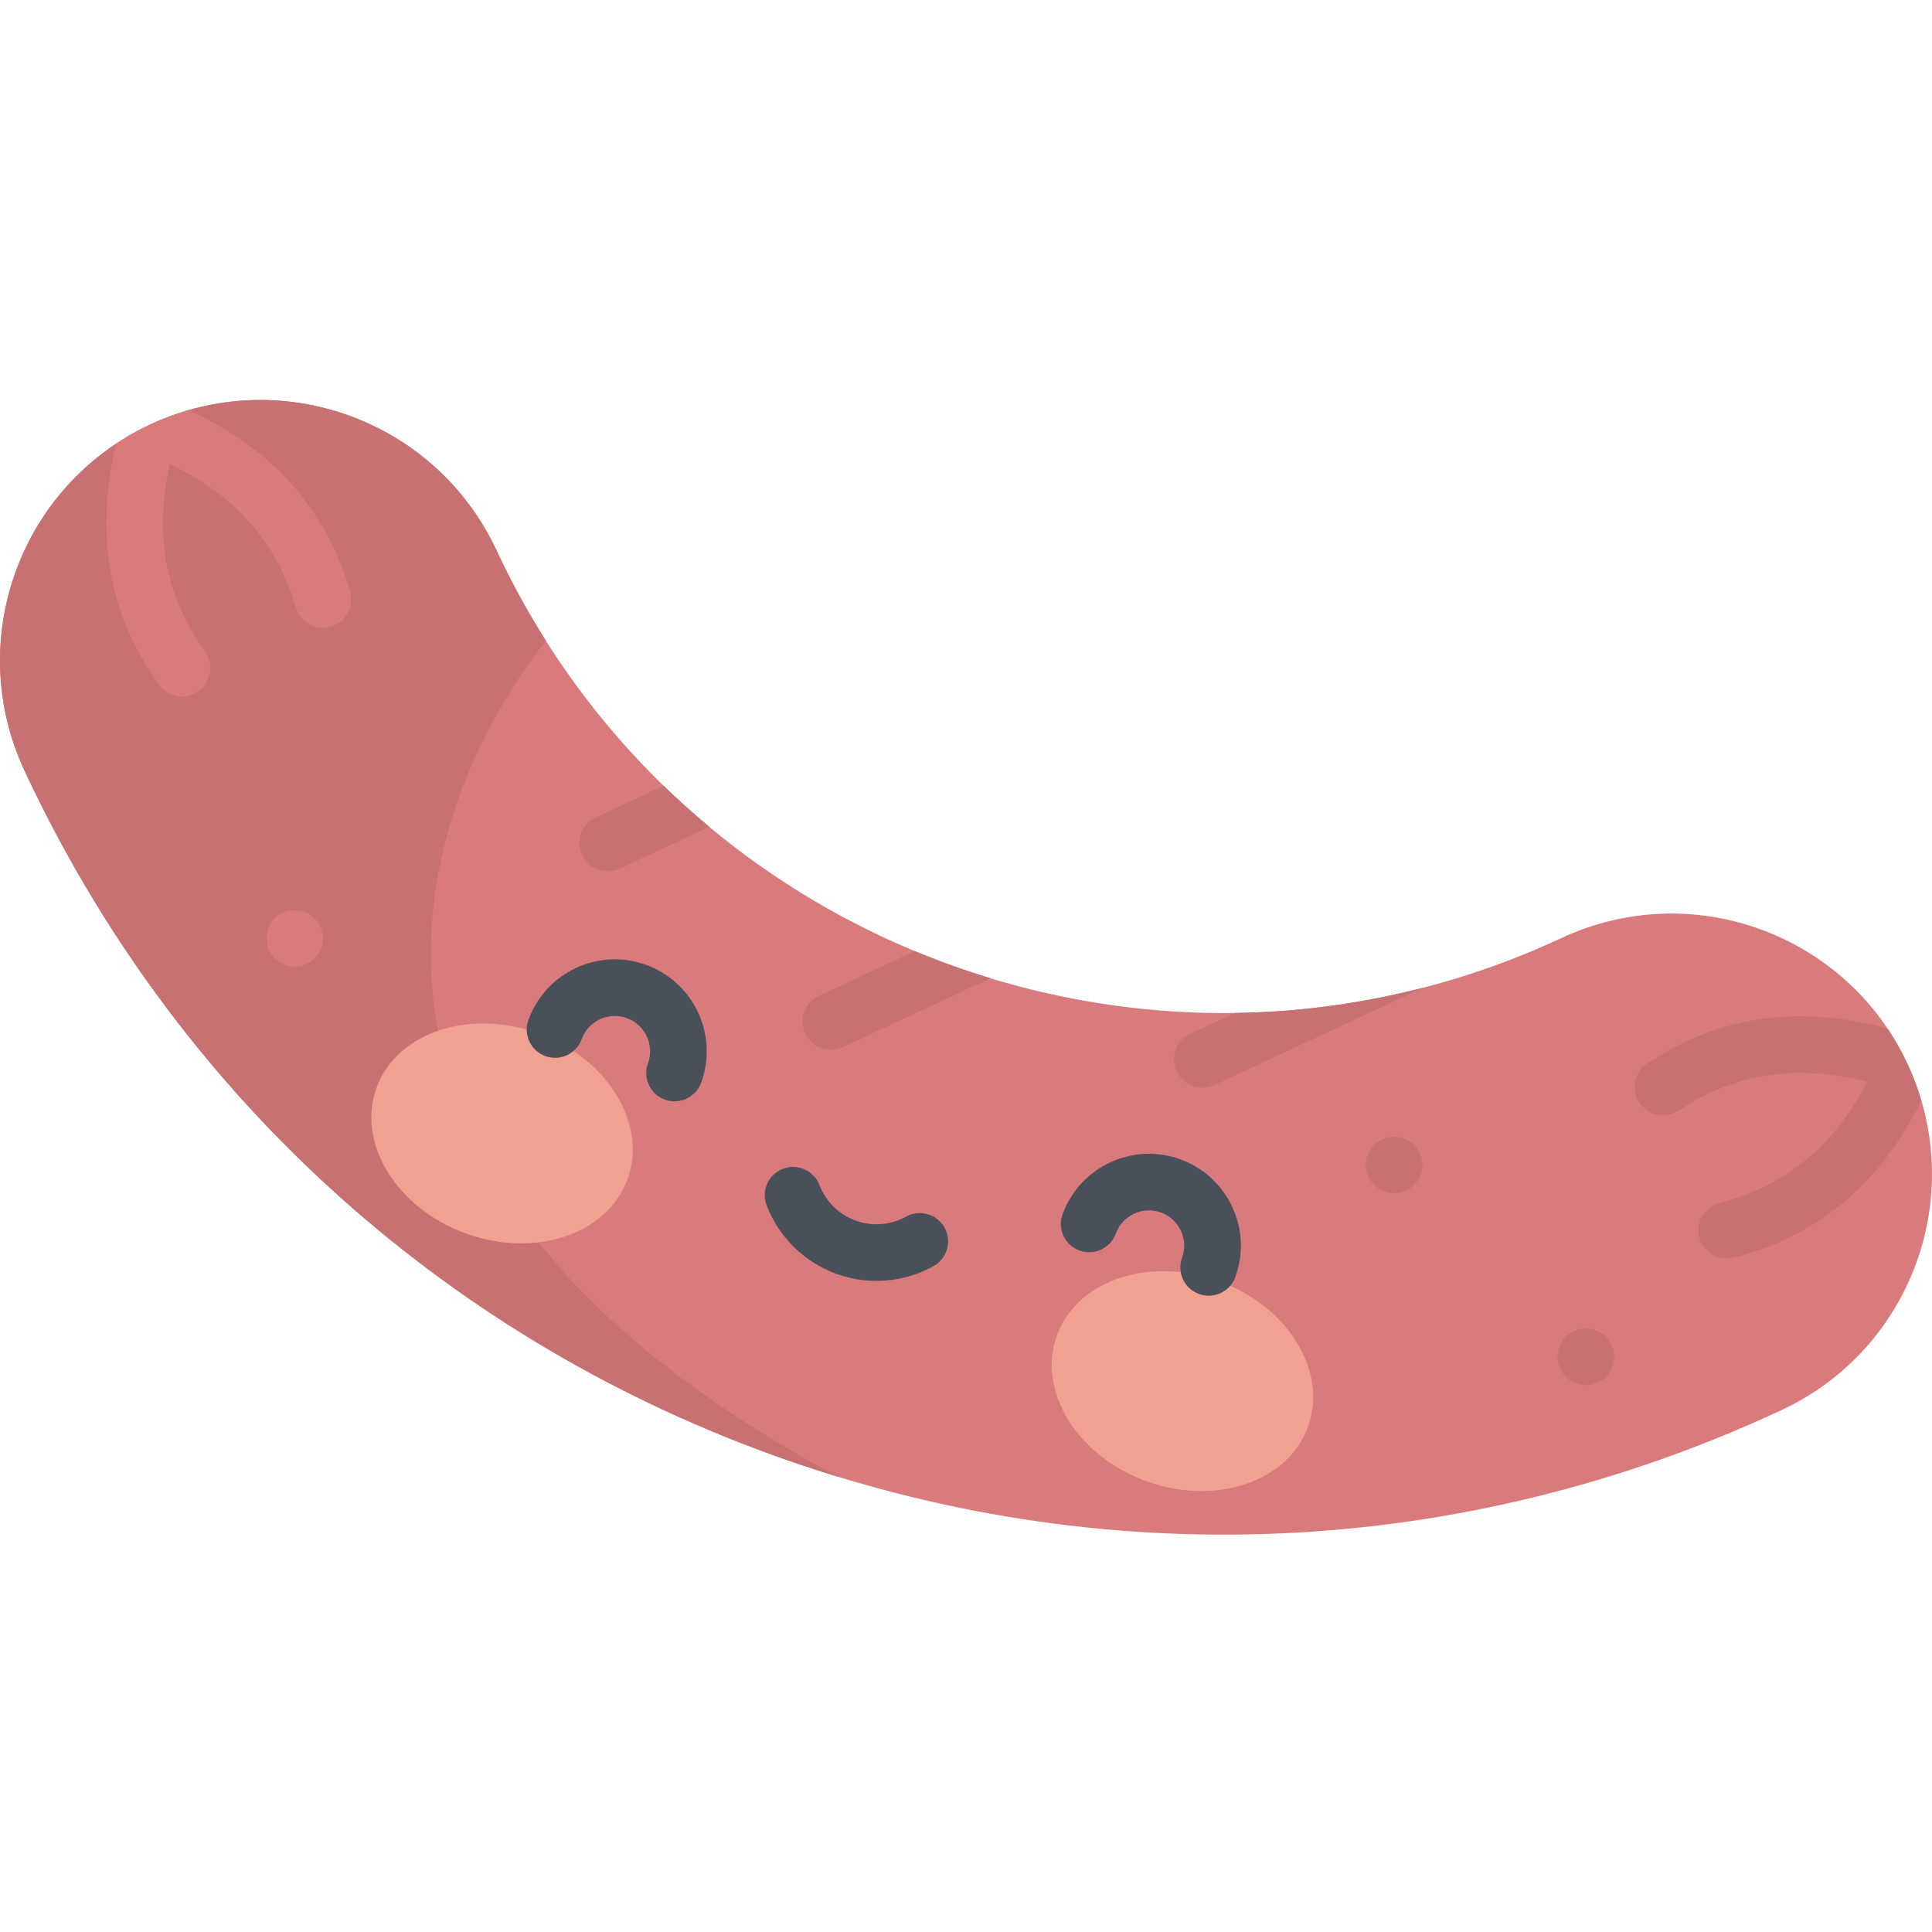 <svg height="511pt" viewBox="0 -105 511.999 511" width="511pt" xmlns="http://www.w3.org/2000/svg"><path d="m204.207 279.883c-87.949-32.012-158.168-96.355-197.723-181.184-16.109-34.543-1.164-75.609 33.379-91.715 34.547-16.109 75.609-1.164 91.719 33.383 49.488 106.125 176.09 152.203 282.219 102.719 34.543-16.109 75.605-1.164 91.715 33.383 16.109 34.543 1.164 75.605-33.383 91.715-84.824 39.555-179.977 43.707-267.926 11.699zm0 0" fill="#d97b7d"/><g fill="#c77172"><path d="m144.668 64.309c-4.809-7.598-9.188-15.586-13.086-23.945-16.109-34.543-57.172-49.488-91.719-33.379-34.543 16.105-49.488 57.172-33.379 91.715 39.555 84.828 109.773 149.172 197.723 181.184 5.941 2.16 11.914 4.145 17.914 5.977-144.504-77.48-114.309-174.535-77.453-221.551zm0 0"/><path d="m175.875 102.734-17.996 8.391c-3.754 1.75-5.379 6.211-3.625 9.965 1.27 2.73 3.977 4.336 6.801 4.336 1.062 0 2.141-.227 3.164-.707l23.773-11.086c-4.168-3.465-8.207-7.098-12.117-10.898zm0 0"/><path d="m327.293 162.945-11.855 5.527c-3.754 1.75-5.375 6.211-3.625 9.969 1.273 2.727 3.977 4.332 6.801 4.332 1.062 0 2.141-.23 3.164-.707l55.375-25.82c-16.516 4.27-33.246 6.469-49.859 6.699zm0 0"/><path d="m242.43 146.559-25.438 11.863c-3.754 1.75-5.379 6.211-3.629 9.965 1.273 2.73 3.977 4.332 6.801 4.332 1.062 0 2.141-.227 3.168-.703l39.164-18.266c-6.801-2.066-13.5-4.461-20.066-7.191zm0 0"/></g><path d="m166.316 206.977c5.328-14.633-5.25-31.914-23.625-38.602-18.371-6.688-37.586-.246-42.91 14.387-5.324 14.629 5.254 31.914 23.625 38.602 18.375 6.688 37.586.246 42.91-14.387zm0 0" fill="#f1a18f"/><path d="m280.09 248.398c-5.324 14.629 5.254 31.914 23.625 38.602 18.375 6.684 37.586.246 42.91-14.387 5.328-14.633-5.25-31.914-23.625-38.602s-37.586-.246-42.91 14.387zm0 0" fill="#f1a18f"/><path d="m178.758 186.363c-.852 0-1.719-.148-2.562-.457-3.895-1.418-5.902-5.723-4.484-9.613.855-2.348.746-4.887-.312-7.148-1.055-2.266-2.93-3.98-5.277-4.836-2.348-.855-4.887-.742-7.148.312-2.266 1.055-3.98 2.93-4.836 5.277-1.414 3.891-5.719 5.898-9.609 4.48-3.895-1.414-5.902-5.719-4.484-9.613 2.227-6.109 6.695-10.992 12.594-13.738 5.895-2.75 12.508-3.039 18.617-.816 6.113 2.227 10.992 6.699 13.742 12.594 2.75 5.895 3.035 12.508.812 18.621-1.109 3.043-3.988 4.938-7.051 4.938zm0 0" fill="#495059"/><path d="m320.309 237.879c-.855 0-1.719-.145-2.566-.453-3.891-1.418-5.898-5.723-4.48-9.613.852-2.348.742-4.887-.312-7.148-1.055-2.266-2.93-3.984-5.277-4.836-4.848-1.762-10.223.742-11.984 5.59-1.418 3.891-5.723 5.898-9.613 4.48-3.895-1.418-5.898-5.723-4.484-9.613 4.594-12.617 18.594-19.145 31.215-14.555 6.109 2.227 10.988 6.695 13.738 12.594 2.75 5.895 3.039 12.508.812 18.617-1.109 3.047-3.984 4.938-7.047 4.938zm0 0" fill="#495059"/><path d="m232.273 233.945c-3.598 0-7.207-.625-10.66-1.883-8.477-3.082-15.199-9.688-18.445-18.117-1.488-3.863.438-8.207 4.305-9.695 3.871-1.492 8.207.441 9.691 4.305 1.691 4.383 5.18 7.812 9.578 9.414 4.398 1.602 9.277 1.215 13.391-1.055 3.629-2.004 8.191-.688 10.191 2.938 2.004 3.625.688 8.188-2.938 10.191-4.684 2.586-9.887 3.902-15.113 3.902zm0 0" fill="#495059"/><path d="m78.379 55.406c1.152 3.98 5.32 6.27 9.293 5.117 3.977-1.152 6.27-5.312 5.117-9.293-8.348-28.809-29.156-41.672-42.816-48.035-3.41.984-6.789 2.242-10.109 3.789-3.199 1.492-6.227 3.199-9.082 5.094-3.449 14.621-6.402 39.242 11.375 63.852 1.465 2.027 3.758 3.109 6.086 3.109 1.52 0 3.059-.465 4.383-1.422 3.359-2.426 4.113-7.113 1.691-10.473-13.406-18.559-12.059-37.188-9.363-49.727 11.543 5.594 27.059 16 33.426 37.988zm0 0" fill="#d97b7d"/><path d="m509.199 186.211c-.969-3.289-2.191-6.543-3.684-9.742-1.547-3.32-3.328-6.453-5.309-9.398-14.551-3.906-38.758-7.43-63.672 9.273-3.441 2.309-4.359 6.969-2.055 10.406 2.305 3.441 6.965 4.359 10.406 2.055 19.012-12.75 37.586-10.75 50.023-7.617-5.996 11.34-16.938 26.48-39.133 32.078-4.02 1.012-6.453 5.09-5.441 9.105.859 3.402 3.914 5.668 7.27 5.668.605 0 1.223-.074 1.84-.23 29.438-7.422 43-28.184 49.754-41.598zm0 0" fill="#c77172"/><path d="m427.766 254.078c0 4.137-3.352 7.492-7.492 7.492-4.137 0-7.492-3.355-7.492-7.492 0-4.141 3.355-7.492 7.492-7.492 4.141 0 7.492 3.352 7.492 7.492zm0 0" fill="#c77172"/><path d="m376.949 203.246c0 4.137-3.355 7.492-7.492 7.492s-7.492-3.355-7.492-7.492c0-4.137 3.355-7.492 7.492-7.492s7.492 3.355 7.492 7.492zm0 0" fill="#c77172"/><path d="m85.582 143.18c0 4.137-3.352 7.492-7.488 7.492-4.141 0-7.492-3.355-7.492-7.492 0-4.137 3.352-7.492 7.492-7.492 4.137 0 7.488 3.355 7.488 7.492zm0 0" fill="#d97b7d"/></svg>
